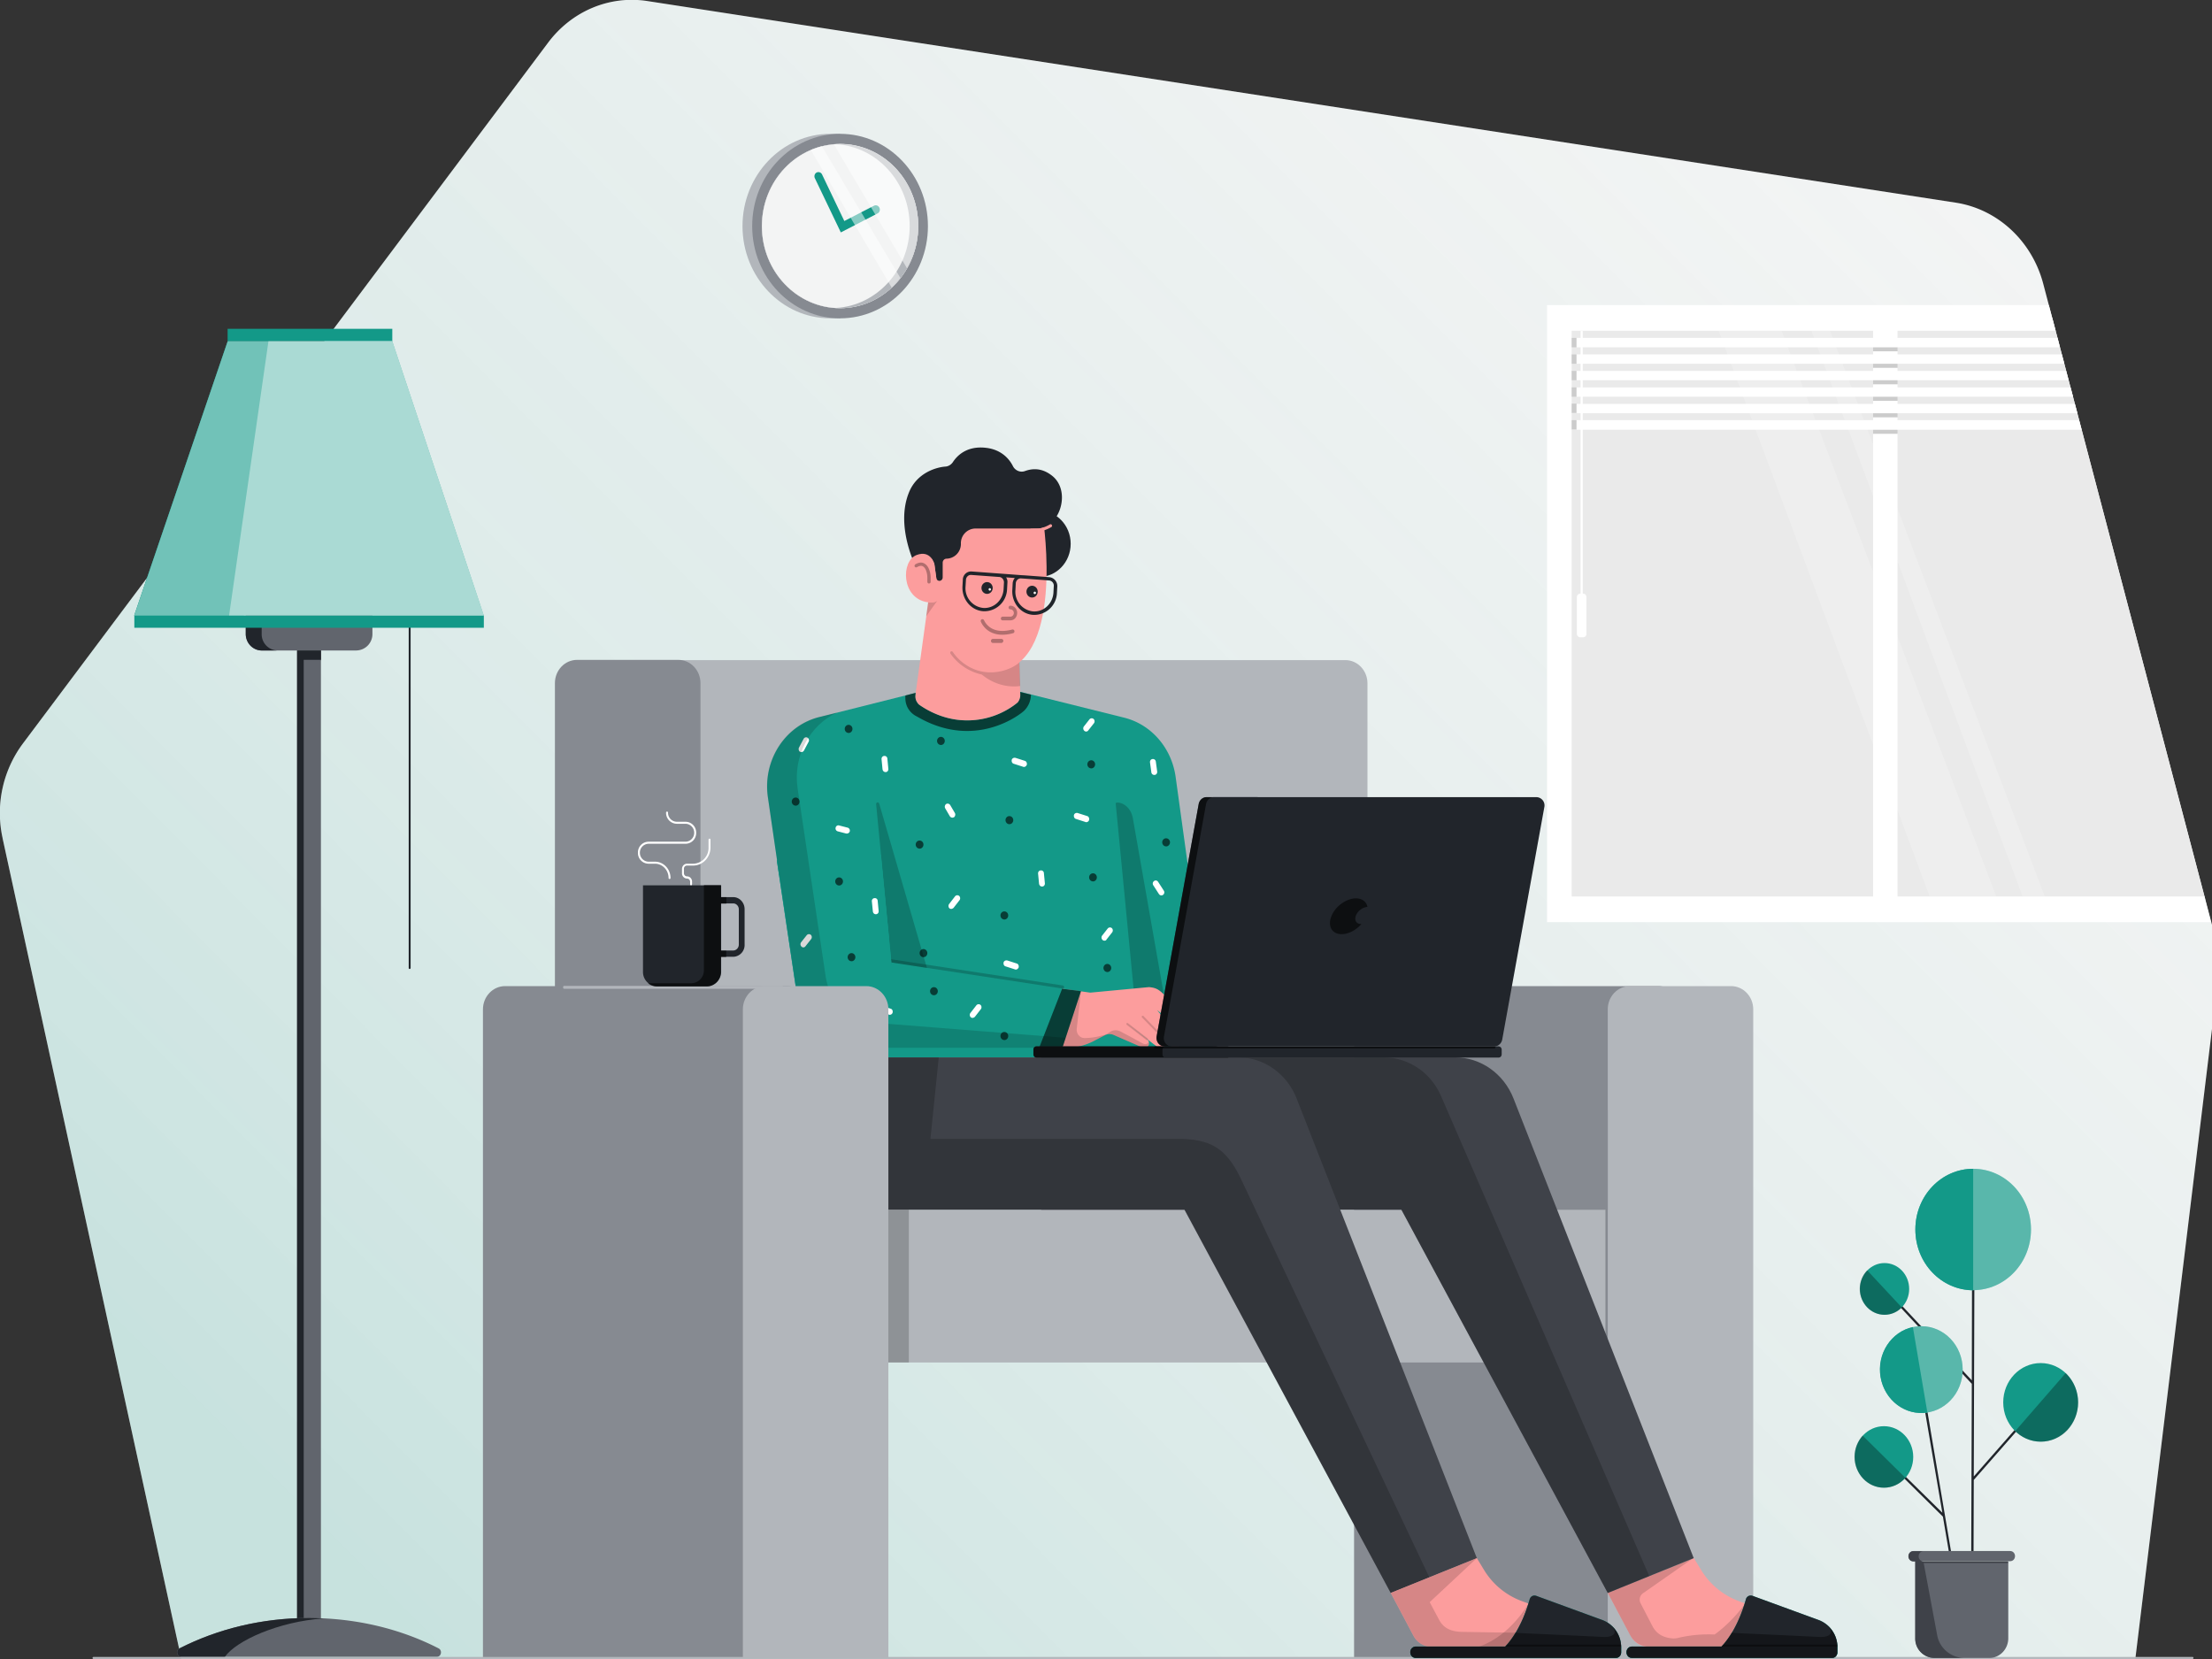 <svg width="600" height="450" fill="none" xmlns="http://www.w3.org/2000/svg"><rect width="100%" height="100%" fill="#333333" stroke="none"/><g clip-path="url(#clip0)"><path d="M.69 227.32l48.5 222.67H579.2l22.41-184.11c.48-3.98.21-8.07-.79-11.94l-46.6-176.98c-3.06-11.6-12.37-20.22-23.68-21.98L175.62.29c-10.26-1.6-20.52 2.7-26.94 11.27L6.16 201.75A31.57 31.57 0 00.7 227.31z" fill="#F4F4F4"/><path d="M.69 227.32l48.5 222.67H579.2l22.41-184.11c.48-3.98.21-8.07-.79-11.94l-46.6-176.98c-3.06-11.6-12.37-20.22-23.68-21.98L175.62.29c-10.26-1.6-20.52 2.7-26.94 11.27L6.16 201.75A31.57 31.57 0 00.7 227.31z" fill="url(#paint0_linear)"/><path d="M423 86.24v160.41l175.14-2.76-41.46-157.65H423z" fill="#EAEAEA"/><path d="M364.92 295.37h-180.2c-3.31 0-6-2.81-6-6.3V179.05h186.2c3.31 0 6 2.82 6 6.3v103.74c0 3.48-2.69 6.3-6 6.3z" fill="#B2B6BB"/><path d="M183.99 295.37h-27.47c-3.31 0-6-2.81-6-6.3V185.29c0-3.48 2.69-6.3 6-6.3H184c3.31 0 6 2.82 6 6.3v103.8c0 3.48-2.69 6.3-6 6.3zM367.29 449.71h88.6V273.78c0-3.48-2.7-6.3-6-6.3h-76.6c-3.32 0-6 2.82-6 6.3V449.7z" fill="#868A91"/><path d="M436.1 449.71h39.46V273.78c0-3.48-2.69-6.3-6-6.3H442.1c-3.32 0-6 2.82-6 6.3V449.7z" fill="#B2B6BB"/><path d="M436.43 369.57v-41.42H237.09v41.42h199.34z" fill="#B2B6BB"/><path opacity=".2" d="M246.52 369.56v-41.43h-5.57v41.43h5.57z" fill="#000"/><path d="M459.46 422.64l1.9 3.1a20.14 20.14 0 0010.62 8.67l23.94 8.9c2.15.71 1.9 4.02-.37 4.02h-3c-.37.56-1 .89-1.68.89-.63 0-1.37-.33-1.84-.77-.06-.06-.1-.06-.16-.12h-.42c-.06.06-.16.06-.21.17a2.1 2.1 0 01-1.58.77c-.58 0-1.26-.27-1.74-.66-.2-.22-.58-.16-.73.06-.32.38-.74.6-1.27.6-.47 0-1.05-.22-1.47-.55-.21-.16-.53-.1-.68.06-.32.27-.69.5-1.16.5-.63 0-1.16-.4-1.42-.89h-.21l-29.62-.5c-2.84-.05-4.95-1-6.16-3.31l-6.1-11.5 23.36-9.44z" fill="#FC9D9D"/><path opacity=".15" d="M436.1 432.03l23.25-9.44-13.73 9.6a2.1 2.1 0 00-.63 2.66l3.26 6.3c1.1 2.04 2.9 3.04 5.32 3.26.52.05 1.05 0 1.52-.11a35.7 35.7 0 0110-.94c5.1-3.7 8.31-8.45 8.31-8.45l4.37 1.16 5.15 10.1-5.05.06 3.37 1.27c-.16-.06-.37 0-.53.17-.31.27-.68.5-1.15.5-.63 0-1.16-.4-1.42-.89h-.21l-29.63-.5c-2.84-.05-4.94-1-6.15-3.31l-6.05-11.44z" fill="#000"/><path d="M329.4 286.81l-10.52-76.12c-1.1-7.84-6.63-14.2-13.94-16.02l-28.15-7.01-28.36.27-26.2 6.58c-9.3 2.32-15.36 11.76-13.94 21.7l3.05 21.1 5.16 11.72c.26.66.42 1.32.58 1.99l4.79 27.45a9.85 9.85 0 009.57 8.34h97.96z" fill="#139988"/><path d="M313.1 210.2a.8.8 0 01-.8-.72l-.36-2.65c-.06-.45.2-.89.68-.94.42-.06.84.22.9.72l.36 2.65c.06.44-.2.88-.68.94h-.1zM282.63 240.47c-.42 0-.73-.34-.79-.78l-.26-2.7c-.05-.45.26-.89.74-.89.42-.05.84.28.84.78l.26 2.7c.05.44-.26.89-.74.89h-.05zM240.18 209.42c-.43 0-.74-.33-.8-.77l-.26-2.7c-.05-.45.27-.9.74-.9.42-.05.84.28.84.78l.26 2.7c.06.45-.26.9-.73.9 0-.06-.05 0-.05 0zM216.97 203.9c-.31-.22-.42-.72-.26-1.1l1.26-2.38c.21-.39.69-.55 1.06-.33.36.22.52.72.31 1.1l-1.26 2.38c-.21.38-.69.55-1.05.33-.06.05-.06.05-.06 0zM258.01 246.54c-.16 0-.37-.05-.47-.16a.89.89 0 01-.1-1.16l1.62-2.1a.79.79 0 011.1-.11c.32.27.38.83.11 1.16l-1.63 2.1c-.2.16-.42.27-.63.27zM294.63 198.43a.74.74 0 01-.53-.22.89.89 0 01-.1-1.16l1.52-1.93a.79.79 0 011.1-.11c.32.27.38.83.11 1.16l-1.52 1.93a.72.72 0 01-.58.33zM258.33 221.8a.89.89 0 01-.69-.4l-1.26-2.15a.91.91 0 01.26-1.16c.37-.22.85-.1 1.1.28l1.27 2.16c.21.38.1.88-.26 1.16-.16.05-.32.1-.42.1zM229.7 226.1h-.15l-2.31-.6a.83.83 0 01-.58-1c.1-.44.52-.72.94-.6l2.32.6c.42.11.68.56.58 1-.1.38-.48.6-.8.6zM299.57 255.16a.73.73 0 01-.52-.22.89.89 0 01-.1-1.16l1.52-1.93a.79.79 0 011.1-.11c.32.27.37.82.1 1.16l-1.52 1.93c-.1.27-.37.33-.58.33zM294.63 223.01c-.05 0-.16 0-.21-.05l-2.58-.83c-.42-.11-.63-.6-.53-1.05.1-.44.58-.66 1-.55l2.58.82c.42.12.63.61.53 1.05a.8.8 0 01-.8.61zM314.51 242.68l-.15-.17-1.53-2.37a.84.84 0 01.21-1.16c.37-.28.84-.17 1.1.22l1.53 2.37c.27.39.16.89-.2 1.16a.76.76 0 01-.96-.05z" fill="#fff"/><path d="M435.78 375.63c-.15 0-.31-.1-.31-.27v-74.19c0-.16.16-.27.31-.27.16 0 .32.1.32.27v74.19c0 .16-.16.27-.32.27z" fill="#868A91"/><path d="M277.74 208.04c-.05 0-.16 0-.21-.05l-2.58-.83c-.42-.11-.63-.6-.52-1.05.1-.44.57-.66 1-.55l2.57.82c.42.12.63.61.53 1.06-.16.38-.47.6-.79.6zM275.53 263c-.05 0-.16 0-.21-.05l-2.58-.83c-.42-.11-.63-.6-.52-1.05.1-.44.57-.66 1-.55l2.57.83c.42.1.63.6.53 1.05-.16.38-.47.6-.79.6z" fill="#fff"/><path opacity=".2" d="M241.8 261.07l-4.15-42.92c-.05-.55.69-.72.84-.16l12.94 44.57-9.62-1.49zM300.15 278.3l.06-.05.1.1-.16-.05z" fill="#000"/><path d="M319.1 280.9c-.53.66-1.48.83-2.17.28l-9.3-7.18 11.83 5.69c.05.44-.1.88-.37 1.21z" fill="#868A91"/><path d="M459.4 422.64l-23.3 9.45-55.98-103.96h-97.7v-41.32H394.7c6.95 0 13.2 4.42 15.84 11.16l48.88 124.67z" fill="#3F4249"/><path opacity=".2" d="M447.36 427.5l-11.26 4.59-55.98-103.96h-97.7v-41.32h92.91c6.95 0 13.2 4.42 15.84 11.16l56.19 129.53z" fill="#000"/><path d="M400.59 422.64l-23.36 9.45-55.93-103.96h-97.7v-41.32h112.28c6.94 0 13.2 4.42 15.83 11.16l48.88 124.67z" fill="#3F4249"/><path opacity=".2" d="M336.4 319.35c-3.94-8.07-8.31-10.44-16.94-10.44h-67.08l2.26-22.1h-13.73v41.32h80.34l55.98 103.96 10.47-4.25-51.3-108.5z" fill="#000"/><path d="M400.59 422.64l1.89 3.1a20.14 20.14 0 0010.63 8.67l23.94 8.9c2.15.71 1.89 4.02-.37 4.02h-3c-.37.56-1 .89-1.69.89-.63 0-1.36-.33-1.84-.77-.05-.06-.1-.06-.15-.12h-.43c-.05.06-.15.06-.2.17a2.1 2.1 0 01-1.58.77c-.58 0-1.27-.27-1.74-.66-.21-.22-.58-.16-.74.06-.31.38-.73.6-1.26.6-.47 0-1.05-.22-1.47-.55-.21-.16-.53-.1-.69.06-.31.27-.68.5-1.15.5-.63 0-1.16-.4-1.43-.89h-.2l-29.63-.5c-2.84-.05-4.94-1-6.15-3.31l-6.1-11.5 23.36-9.44z" fill="#FC9D9D"/><path opacity=".15" d="M384.86 429l15.73-6.36-12.79 11.94 2.53 4.75c1.2 2.32 3.31 3.25 6.15 3.31l29.62.5h.21a1.59 1.59 0 002.58.38c.21-.16.48-.22.69-.05.42.33 1 .55 1.47.55.53 0 .95-.22 1.26-.6a.54.54 0 01.74-.06c.47.44 1.16.66 1.74.66.63 0 1.2-.27 1.57-.77a.7.7 0 01.21-.17h.06l.47.17c.16.05.26.1.37.16.05.06.16.11.2.17 1.48 1.1 1.06 3.75-.94 3.75h-3c-.37.56-1 .89-1.68.89-.63 0-1.37-.33-1.84-.77-.06-.06-.1-.06-.16-.12h-.42c-.05.06-.16.06-.21.17a2.1 2.1 0 01-1.58.77c-.58 0-1.26-.27-1.74-.66-.2-.22-.57-.16-.73.06-.32.38-.74.6-1.26.6-.48 0-1.06-.22-1.48-.55-.2-.16-.52-.1-.68.06-.32.27-.69.5-1.16.5-.63 0-1.16-.4-1.42-.89h-.21l-29.62-.5c-2.84-.05-4.95-1-6.16-3.31l-6.1-11.5 7.58-3.08z" fill="#000"/><path opacity=".15" d="M414.58 434.96s-4.63 8.56-13.3 11.66h8.78l4.52-11.66z" fill="#000"/><path d="M131 449.71h82.6c3.32 0 6-2.82 6-6.3V273.78c0-3.48-2.68-6.3-6-6.3H137c-3.3 0-6 2.82-6 6.3V449.7z" fill="#868A91"/><path opacity=".4" d="M87.08 176.44H80.6v269.73h1.84V179.16h4.63v-2.7z" fill="#000"/><path d="M70.93 176.44H96.7a4.45 4.45 0 004.32-4.53v-14.08H66.66v14.08c0 2.5 1.9 4.53 4.27 4.53z" fill="#61656D"/><path d="M80.58 446.14h6.47V176.41h-6.47v269.73z" fill="#61656D"/><path d="M87.08 176.44H80.6v263.44h1.78v-260.9h4.69v-2.53zM70.98 171.92v-3.6h-4.32v3.6a4.45 4.45 0 004.32 4.53h4.31a4.41 4.41 0 01-4.31-4.53z" fill="#21252B"/><path d="M49.2 449.43c-1.21 0-1.63-1.76-.53-2.32a77.63 77.63 0 0135.15-8.23c12.89 0 24.93 2.99 35.14 8.23 1.1.56.74 2.32-.53 2.32H49.2z" fill="#61656D"/><path d="M87.81 439c-1.31-.06-2.63-.12-3.94-.12-12.9 0-24.94 2.99-35.15 8.23-1.1.56-.73 2.32.53 2.32h11.73c3.1-4.42 14.58-9.6 26.83-10.44z" fill="#21252B"/><path d="M594.72 449.99H25.36c-.15 0-.26-.11-.26-.28 0-.16.1-.27.26-.27h569.36c.16 0 .26.1.26.27s-.1.28-.26.28z" fill="#B2B6BB"/><path d="M111.12 262.84c-.16 0-.26-.11-.26-.28v-93.9c0-.17.1-.28.26-.28s.26.11.26.28v93.9c0 .17-.15.28-.26.28z" fill="#21252B"/><path d="M212.13 268.2H153c-.16 0-.26-.17-.26-.39s.1-.39.26-.39h59.19c.16 0 .26.17.26.4 0 .21-.16.38-.32.38z" fill="#B2B6BB"/><path opacity=".2" d="M466.2 89.72l57.23 153.45h18.05L483.24 89.72h-17.05zM491.34 89.72l57.3 153.45h6L496.38 89.72h-5.05z" fill="#fff"/><path d="M597.93 243.17H514.7V89.72h42.88l-1.84-6.96h-136.1v167.37h180.08l-1.79-6.96zM426.31 89.72h81.76v153.45h-81.76V89.72z" fill="#fff"/><path d="M191.77 267.53H178.2a3.87 3.87 0 01-3.79-3.97v-23.42h21.2v23.42a3.95 3.95 0 01-3.84 3.97z" fill="#21252B"/><path d="M198.88 259.52h-3.32v-1.7h3.31c.85 0 1.53-.73 1.53-1.61v-9.56c0-.88-.68-1.6-1.53-1.6h-3.3v-1.71h3.3c1.74 0 3.1 1.5 3.1 3.26v9.55a3.19 3.19 0 01-3.1 3.38z" fill="#21252B"/><path opacity=".6" d="M197.03 245.05v-1.71h-1.47v-3.26h-4.63v23.03a3.5 3.5 0 01-3.42 3.6h-11.73c.63.55 1.47.88 2.37.88h13.57c2.1 0 3.79-1.77 3.79-3.98v-4.03h1.47v-1.71h-1.47V245.1h1.52v-.06z" fill="#000"/><path d="M181.62 238.42c-.16 0-.27-.1-.27-.27 0-2.1-1.63-3.87-3.68-3.87h-1.79a2.9 2.9 0 01-2.84-2.98 2.9 2.9 0 012.84-2.99h10.1a2.4 2.4 0 002.32-2.43 2.4 2.4 0 00-2.31-2.43h-2.43a2.96 2.96 0 01-2.89-3.03c0-.17.1-.28.27-.28.15 0 .26.1.26.28a2.42 2.42 0 002.37 2.48h2.42a2.9 2.9 0 012.84 2.98 2.9 2.9 0 01-2.84 2.99h-10.1a2.4 2.4 0 00-2.32 2.43 2.4 2.4 0 002.31 2.43h1.8c2.3 0 4.2 1.99 4.2 4.42 0 .16-.1.27-.26.27zM187.46 240.13c-.16 0-.26-.1-.26-.27v-.66c0-.5-.37-.89-.85-.89a1.4 1.4 0 01-1.36-1.43v-1.16c0-.83.63-1.44 1.36-1.44h1.69a4.27 4.27 0 004.15-4.36v-2.16c0-.16.1-.27.27-.27.16 0 .26.1.26.27v2.1c0 2.7-2.1 4.92-4.68 4.92h-1.69a.85.85 0 00-.84.88v1.16c0 .5.37.89.84.89.8 0 1.37.66 1.37 1.43v.66c0 .17-.1.33-.26.33z" fill="#fff"/><path opacity=".6" d="M272.43 249.42c.58 0 1.05-.5 1.05-1.1 0-.62-.47-1.11-1.06-1.11-.58 0-1.05.5-1.05 1.1 0 .61.47 1.1 1.06 1.1zM316.3 229.59c.58 0 1.06-.5 1.06-1.11 0-.61-.48-1.1-1.06-1.1-.58 0-1.05.49-1.05 1.1 0 .61.47 1.1 1.05 1.1zM296 208.43c.58 0 1.05-.5 1.05-1.1 0-.62-.47-1.11-1.05-1.11-.58 0-1.06.5-1.06 1.1 0 .62.48 1.1 1.06 1.1zM273.8 223.56c.58 0 1.05-.5 1.05-1.1 0-.61-.47-1.1-1.06-1.1-.58 0-1.05.49-1.05 1.1 0 .6.47 1.1 1.05 1.1zM300.36 263.67c.58 0 1.06-.5 1.06-1.1 0-.62-.48-1.11-1.06-1.11-.58 0-1.05.5-1.05 1.1 0 .61.47 1.1 1.05 1.1zM296.47 239.09c.58 0 1.05-.5 1.05-1.1 0-.62-.47-1.11-1.05-1.11-.58 0-1.05.49-1.05 1.1 0 .61.47 1.1 1.05 1.1zM255.22 202.08c.58 0 1.05-.5 1.05-1.1 0-.62-.47-1.11-1.05-1.11-.58 0-1.05.5-1.05 1.1 0 .61.47 1.1 1.05 1.1zM230.18 198.82c.58 0 1.05-.5 1.05-1.1 0-.62-.47-1.11-1.05-1.11-.58 0-1.05.5-1.05 1.1 0 .61.47 1.1 1.05 1.1zM249.44 230.2c.58 0 1.05-.5 1.05-1.11 0-.61-.47-1.1-1.06-1.1-.58 0-1.05.49-1.05 1.1 0 .6.47 1.1 1.06 1.1zM250.49 259.63c.58 0 1.05-.49 1.05-1.1 0-.61-.47-1.1-1.05-1.1-.58 0-1.05.49-1.05 1.1 0 .61.47 1.1 1.05 1.1zM215.82 218.54c.58 0 1.05-.5 1.05-1.1 0-.62-.47-1.11-1.05-1.11-.58 0-1.06.5-1.06 1.1 0 .61.48 1.1 1.06 1.1z" fill="#000"/><path d="M496.97 449.71h-54.3a1.5 1.5 0 01-1.47-1.55c0-.83.63-1.54 1.48-1.54h55.71v1.54c0 .83-.63 1.55-1.42 1.55z" fill="#139988"/><path d="M498.4 446.62a7.88 7.88 0 00-5.06-7.18l-18-6.58a1.35 1.35 0 00-1.78 1c-.79 2.76-2.74 8.67-6.58 12.76h-24.3a1.5 1.5 0 00-1.48 1.54c0 .89.63 1.55 1.48 1.55h54.3c.78 0 1.41-.66 1.41-1.5v-1.6z" fill="#139988"/><path d="M498.4 446.62a7.88 7.88 0 00-5.06-7.18l-18-6.58a1.35 1.35 0 00-1.78 1c-.79 2.76-2.74 8.67-6.58 12.76h-24.3a1.5 1.5 0 00-1.48 1.54c0 .89.63 1.55 1.48 1.55h54.3c.78 0 1.41-.66 1.41-1.5v-1.6z" fill="#21252B"/><path opacity=".4" d="M498.4 446.62a8 8 0 00-3.38-6.3c2.58 1.93 2.1 3.87-1.57 3.7-19-.94-21.47-.94-23.68-1.16.05-.05.05-.1.05-.16a23.1 23.1 0 01-2.89 3.92h-24.3a1.5 1.5 0 00-1.48 1.54c0 .89.63 1.55 1.47 1.55h54.3c.79 0 1.42-.66 1.42-1.5v-1.6h.05z" fill="#000"/><path opacity=".4" d="M498.34 446.12H467.4l-.47.5h31.4v-.5z" fill="#000"/><path d="M438.3 449.71h-54.29a1.5 1.5 0 01-1.47-1.55c0-.83.63-1.54 1.47-1.54h55.72v1.54c0 .83-.63 1.55-1.42 1.55z" fill="#139988"/><path d="M439.73 446.62a7.88 7.88 0 00-5.05-7.18l-18-6.58c-.78-.27-1.57.17-1.78 1-.8 2.76-2.74 8.67-6.58 12.76h-24.3a1.5 1.5 0 00-1.48 1.54c0 .89.63 1.55 1.47 1.55h54.3c.79 0 1.42-.66 1.42-1.5v-1.6z" fill="#139988"/><path d="M439.73 446.62a7.88 7.88 0 00-5.05-7.18l-18-6.58c-.78-.27-1.57.17-1.78 1-.8 2.76-2.74 8.67-6.58 12.76h-24.3a1.5 1.5 0 00-1.48 1.54c0 .89.63 1.55 1.47 1.55h54.3c.79 0 1.42-.66 1.42-1.5v-1.6z" fill="#21252B"/><path opacity=".4" d="M439.73 446.62a8 8 0 00-3.37-6.3c2.58 1.93 2.1 3.87-1.58 3.7-18.99-.94-21.46-.94-23.67-1.16.05-.05.05-.1.05-.16a23.1 23.1 0 01-2.9 3.92h-24.25a1.5 1.5 0 00-1.47 1.54c0 .89.63 1.55 1.47 1.55h54.3c.79 0 1.42-.66 1.42-1.5v-1.6z" fill="#000"/><path opacity=".4" d="M439.73 446.12h-30.99l-.42.5h31.4v-.5z" fill="#000"/><path d="M249.07 61.33c0-12.87-9.26-23.48-21.2-24.86v-.17h-2.64c-13.15 0-23.83 11.22-23.83 25.03 0 13.8 10.68 25.02 23.83 25.02h2.63v-.16c11.95-1.39 21.2-12 21.2-24.86z" fill="#B2B6BB"/><path d="M227.86 86.35c13.17 0 23.84-11.2 23.84-25.02S241.03 36.3 227.86 36.3c-13.16 0-23.83 11.2-23.83 25.03 0 13.82 10.67 25.02 23.83 25.02z" fill="#868A91"/><path d="M227.86 83.59c11.71 0 21.2-9.97 21.2-22.26 0-12.3-9.49-22.26-21.2-22.26-11.7 0-21.2 9.96-21.2 22.26s9.5 22.26 21.2 22.26z" fill="#fff"/><path d="M227.86 83.59c11.71 0 21.2-9.97 21.2-22.26 0-12.3-9.49-22.26-21.2-22.26-11.7 0-21.2 9.96-21.2 22.26s9.5 22.26 21.2 22.26z" fill="#868A91"/><path opacity=".9" d="M227.86 83.59c11.71 0 21.2-9.97 21.2-22.26 0-12.3-9.49-22.26-21.2-22.26-11.7 0-21.2 9.96-21.2 22.26s9.5 22.26 21.2 22.26z" fill="#fff"/><path d="M227.86 39.07c-.36 0-.73 0-1.15.05 11.15.6 20.04 10.33 20.04 22.2 0 11.88-8.89 21.6-20.04 22.21.36 0 .73.06 1.15.06 11.74 0 21.2-9.94 21.2-22.26 0-12.32-9.46-22.26-21.2-22.26z" fill="#B2B6BB"/><path d="M228.07 63.04l-7.04-14.7c-.27-.55-.06-1.26.47-1.54a1.09 1.09 0 011.47.5l6.05 12.65 8.05-4.15a1.07 1.07 0 011.47.56c.27.55.06 1.27-.52 1.54l-9.95 5.14z" fill="#139988"/><path d="M559.53 372.98l-24.15 27.51.16-50.6h-.64l-.05 24.53-20.41-21.82-.42.44 20.83 22.32-.16 45.85h.63l.06-19.78 24.57-28-.42-.45zM516.8 400.44l-.42.44 10.63 10.5 1.68 9.88.58-.1-6.68-39.56-.63.11 4.9 28.62-10.06-9.9z" fill="#21252B"/><path d="M524.64 449.71h15c2.79 0 5.1-2.38 5.1-5.36v-20.82h-25.2v20.82a5.24 5.24 0 005.1 5.36z" fill="#61656D"/><path d="M535.22 349.95c8.66 0 15.68-7.37 15.68-16.46 0-9.1-7.02-16.46-15.68-16.46s-15.68 7.37-15.68 16.46c0 9.1 7.02 16.46 15.68 16.46zM521.17 383.26c6.19 0 11.2-5.27 11.2-11.77s-5.01-11.76-11.2-11.76c-6.19 0-11.2 5.26-11.2 11.76s5.01 11.77 11.2 11.77z" fill="#139988"/><path opacity=".3" d="M521.17 383.26c6.19 0 11.2-5.27 11.2-11.77s-5.01-11.76-11.2-11.76c-6.19 0-11.2 5.26-11.2 11.76s5.01 11.77 11.2 11.77zM535.22 349.95c8.66 0 15.68-7.37 15.68-16.46 0-9.1-7.02-16.46-15.68-16.46s-15.68 7.37-15.68 16.46c0 9.1 7.02 16.46 15.68 16.46z" fill="#fff"/><path d="M511.17 356.63c3.7 0 6.69-3.14 6.69-7.01 0-3.88-3-7.02-6.69-7.02-3.68 0-6.68 3.14-6.68 7.02 0 3.87 3 7.01 6.68 7.01zM511.02 403.53c4.38 0 7.94-3.73 7.94-8.34 0-4.6-3.56-8.34-7.94-8.34-4.4 0-7.95 3.73-7.95 8.34 0 4.6 3.56 8.34 7.95 8.34zM553.53 391.05c5.6 0 10.15-4.78 10.15-10.66 0-5.9-4.54-10.66-10.15-10.66s-10.16 4.77-10.16 10.66c0 5.88 4.55 10.66 10.16 10.66z" fill="#139988"/><path d="M545.27 420.71H519c-.73 0-1.31.6-1.31 1.38 0 .78.58 1.38 1.31 1.38h26.26c.73 0 1.31-.6 1.31-1.38 0-.77-.58-1.38-1.31-1.38z" fill="#61656D"/><path d="M519.54 333.49c0-9.12 7.05-16.46 15.68-16.46V350c-8.68-.06-15.68-7.4-15.68-16.52zM522.8 383.15c-6.05.94-11.68-3.37-12.73-9.72-1-6.25 2.9-12.21 8.79-13.48l3.94 23.2z" fill="#139988"/><path opacity=".3" d="M506.44 354.59a7.25 7.25 0 01-.05-9.94s.05-.06.1-.06l9.37 10.06a6.52 6.52 0 01-9.42-.06zM516.65 401.05a7.66 7.66 0 01-11.26.05 8.63 8.63 0 01-.16-11.7l11.58 11.43c0 .1-.06.16-.16.22z" fill="#000"/><path d="M544.69 423.53h-22.94c-.74 0-1.32-.61-1.32-1.38 0-.78.58-1.38 1.32-1.38h-2.79c-.74 0-1.31.6-1.31 1.38 0 .77.58 1.38 1.31 1.38h.53v20.82a5.24 5.24 0 005.1 5.36h8.16a7.55 7.55 0 01-7.32-6.3l-3.63-19.44h22.84v-.44h.05z" fill="#3F4249"/><path opacity=".3" d="M560.42 372.54c-.05-.05-.1-.05-.1-.1l-13.69 15.74.06.05a9.86 9.86 0 0014.36-.6 11.15 11.15 0 00-.63-15.09z" fill="#000"/><path d="M558.74 94.2H426.3v-2.55h131.8l.63 2.55zM559.95 98.67H426.3v-2.54h132.95l.69 2.54zM561.1 103.14H426.31v-2.54h134.11l.68 2.54zM562.31 107.62h-136v-2.54h135.32l.68 2.54zM563.47 112.1H426.31v-2.55H562.8l.68 2.54zM564.63 116.57H426.3v-2.6h137.64l.68 2.6z" fill="#fff"/><path d="M429.42 161.03h-.1V89.78h-.59v71.25h-.1c-.48 0-.9.4-.9.94v9.95c0 .5.37.94.9.94h.79a.9.9 0 00.9-.94v-9.95c0-.55-.38-.94-.9-.94z" fill="#fff"/><path opacity=".2" d="M302.63 217.93l5 51.76 4.36 4.53 4-2.76-8.74-49.72c-.89-4.09-4.63-4.42-4.63-3.81zM427.63 91.65h-1.32v2.55h1.32v-2.55zM427.63 96.13h-1.32v2.54h1.32v-2.54zM427.63 100.6h-1.32v2.54h1.32v-2.54zM427.63 105.08h-1.32v2.54h1.32v-2.54zM427.63 109.5h-1.32v2.54h1.32v-2.54zM427.63 113.97h-1.32v2.54h1.32v-2.54zM514.7 94.2h-6.63v1.1h6.63v-1.1zM514.7 98.67h-6.63v1.1h6.63v-1.1zM514.7 103.14h-6.63v1.1h6.63v-1.1zM514.7 107.62h-6.63v1.1h6.63v-1.1zM514.7 112.1h-6.63v1.1h6.63v-1.1zM514.7 116.57h-6.63v1.1h6.63v-1.1z" fill="#000"/><path d="M61.77 92.54h44.62l24.83 74.4h-94.8l25.35-74.4z" fill="#139988"/><path d="M61.77 92.54h14.1l-9.73 74.4H36.4l25.36-74.4z" fill="#139988"/><path d="M61.74 92.56h44.67v-3.37H61.74v3.37zM36.44 170.28h94.8v-3.37h-94.8v3.37z" fill="#139988"/><path opacity=".4" d="M61.77 92.54h44.62l24.83 74.4h-94.8l25.35-74.4z" fill="#fff"/><path opacity=".4" d="M72.82 92.54h33.57l24.83 74.4H62.14l10.68-74.4z" fill="#fff"/><path opacity=".6" d="M248.38 187.94s-.52 2.26 1.16 3.36c1.9 1.16 9.2 6.3 19.52 3.04 0 0 3.26-.94 6.37-3.31a3.42 3.42 0 001.31-2.27v-1.05l2.9.72c0 .94-.27 2.7-1.74 4.25-.84.89-13.31 11-29.2 1.66 0 0-3.47-1.43-3.1-5.69l2.78-.72z" fill="#000"/><path opacity=".5" d="M246.02 72.76a22.88 22.88 0 003.05-11.49c0-12.32-9.47-22.26-21.2-22.26-.58 0-1.16.06-1.74.06l19.89 33.7zM222.92 39.67c-1.05.28-2.05.61-3 1L241.86 78c.84-.77 1.63-1.66 2.37-2.6l-21.31-35.74z" fill="#fff"/><path d="M288.26 268.2l7.47 1.05 15.94-1.5c1.69.17 2.42.5 3.69 1.66l9.83 9.23c.64.6.69 1.6.16 2.26-.52.67-1.47.83-2.15.28l-9.32-7.18 6.05 7.5c.69.84.37 2.16-.63 2.55a1.5 1.5 0 01-1.58-.33l-8.1-8.34 6.16 6.35c.73.77.47 2.04-.48 2.43-.47.22-1 .11-1.36-.17l-8.63-6.62 5.84 4.53c.68.5.68 1.6 0 2.1-.37.27-.84.33-1.21.16l-7.84-3.42a2.74 2.74 0 00-2.37.05l-3 1.55a17.01 17.01 0 01-7.84 1.93H284c-7 0 4.26-16.07 4.26-16.07z" fill="#FC9D9D"/><path opacity=".15" d="M241.86 261.95l-2.63-.22c-.8-.05-1.21-.94-.9-1.65l2.8-5.91.73 7.78zM311.15 282.17c-.05 0-.1 0-.16-.05l-5.37-4.15c-.1-.1-.15-.27-.05-.38.1-.11.26-.17.37-.06l5.37 4.15c.1.1.15.27.05.38a.39.39 0 01-.21.11zM315.73 282c-.06 0-.16 0-.16-.05l-5.79-5.96a.28.28 0 010-.4c.1-.1.26-.1.37 0l5.79 5.97c.1.12.1.28 0 .4-.06.05-.16.05-.21.05zM303.84 279.74a249 249 0 015.84 3.15c1.47.88 1.89-.28 1.89-.28.1.5-.05 1.05-.47 1.38-.37.28-.85.34-1.21.17l-7.84-3.42a2.73 2.73 0 00-2.37.05l1.52-.94c.85-.5 1.8-.5 2.64-.1z" fill="#000"/><path d="M287.05 268.86l-45.2-6.96-2.94-30.05-28.2 1.5 5.74 38.38c1.1 7.24 7 12.54 13.94 12.54h51.4l5.26-15.41z" fill="#139988"/><path d="M293.2 268.86l-51.34-6.9-2.95-30.06-28.2 1.5 5.74 38.39c1.1 7.23 7 12.54 13.94 12.54h57.71l5.1-15.47z" fill="#139988"/><path d="M309.04 275.76l-2.05-1.54 2.05 1.54z" fill="#9A73EF"/><path opacity=".6" d="M227.6 240.2c.58 0 1.06-.5 1.06-1.11 0-.61-.48-1.1-1.06-1.1-.58 0-1.05.49-1.05 1.1 0 .6.47 1.1 1.05 1.1zM288.1 268.2l5.1.66-5.04 15.41h-6.32l6.26-16.07z" fill="#000"/><path opacity=".2" d="M288.63 267.81c-.05.22-.21.33-.37.33h-.05l-46.4-7.07-.1-.88 46.6 7.12c.21.06.37.28.32.5z" fill="#000"/><path d="M237.54 247.98c-.42 0-.73-.33-.78-.77l-.27-2.71c-.05-.44.26-.88.74-.88.42-.06.84.27.84.77l.26 2.7c.06.45-.26.89-.73.89h-.06zM217.92 256.98a.74.74 0 01-.52-.22.89.89 0 01-.11-1.16l1.53-1.93a.79.79 0 011.1-.11c.32.27.37.83.1 1.16l-1.52 1.93a.72.72 0 01-.58.33zM241.33 275.27c-.05 0-.15 0-.2-.06l-2.59-.83c-.42-.1-.63-.6-.52-1.05.1-.44.58-.66 1-.55l2.58.83c.42.11.63.6.52 1.05a.8.8 0 01-.79.6zM263.8 276.1c-.16 0-.37-.06-.48-.17a.89.89 0 01-.1-1.16l1.63-2.1a.79.79 0 011.1-.1c.32.27.37.82.11 1.15l-1.63 2.1c-.21.17-.42.28-.63.28z" fill="#fff"/><path opacity=".6" d="M253.33 269.96c.58 0 1.05-.49 1.05-1.1 0-.61-.47-1.1-1.05-1.1-.58 0-1.06.49-1.06 1.1 0 .61.48 1.1 1.06 1.1zM272.43 282.12c.58 0 1.05-.5 1.05-1.1 0-.62-.47-1.11-1.06-1.11-.58 0-1.05.5-1.05 1.1 0 .61.47 1.1 1.06 1.1zM230.97 260.74c.58 0 1.05-.5 1.05-1.1 0-.62-.47-1.11-1.05-1.11-.58 0-1.05.5-1.05 1.1 0 .61.47 1.1 1.05 1.1z" fill="#000"/><path opacity=".15" d="M289 281.51l-.84 2.7h-57.72c-6.94 0-12.89-5.3-13.94-12.53l-8.26-55.52c-1.42-9.94 4.63-19.39 13.94-21.7l4.9-1.22c-7.48 3.48-12 11.82-10.74 20.55l7.63 51.15c1.1 7.23 7 12.54 13.94 12.54L289 281.5z" fill="#000"/><path opacity=".15" d="M294.1 281.56c-1.2 0-2.16-1.16-2.05-2.43l1.16-10.27-5.1 15.41h.73c2.74 0 5.42-.66 7.84-1.93l3.58-1.77c-.84.11-3.06 1-6.16 1z" fill="#000"/><path d="M281.1 283.83h51.88c.42 0 .8.39.8.83v1.38c0 .44-.38.83-.8.83h-51.87c-.42 0-.8-.39-.8-.83v-1.38c0-.44.32-.83.8-.83z" fill="#21252B"/><path opacity=".6" d="M281.1 283.83h51.88c.42 0 .8.39.8.83v1.38c0 .44-.38.83-.8.83h-51.87c-.42 0-.8-.39-.8-.83v-1.38c0-.44.32-.83.8-.83z" fill="#000"/><path d="M316.1 283.83h90.43c.42 0 .8.39.8.83v1.38c0 .44-.38.83-.8.83H316.1c-.42 0-.78-.39-.78-.83v-1.38c.05-.44.36-.83.78-.83z" fill="#21252B"/><path opacity=".6" d="M405.37 284.38H313.3c-.15 0-.26-.1-.26-.27s.1-.28.26-.28h92.07c.16 0 .27.11.27.28 0 .16-.16.27-.27.27z" fill="#000"/><path d="M315.88 283.83h13.63c1.05 0 1.94-.77 2.16-1.88l11.41-63.03a2.25 2.25 0 00-2.15-2.7H327.3c-1.05 0-1.95.77-2.16 1.88l-11.41 63.02c-.22 1.44.78 2.71 2.15 2.71z" fill="#21252B"/><path opacity=".6" d="M315.88 283.83h13.63c1.05 0 1.94-.77 2.16-1.88l11.41-63.03a2.25 2.25 0 00-2.15-2.7H327.3c-1.05 0-1.95.77-2.16 1.88l-11.41 63.02c-.22 1.44.78 2.71 2.15 2.71z" fill="#000"/><path d="M317.83 283.83h87.5c1.05 0 1.94-.77 2.15-1.88l11.42-63.03a2.25 2.25 0 00-2.16-2.7H329.3c-1.05 0-1.95.77-2.16 1.88l-11.41 63.02c-.27 1.44.73 2.71 2.1 2.71z" fill="#21252B"/><path opacity=".6" d="M367.81 248.26c-.52 1.27.05 2.37 1.26 2.37h.22c-1.43 1.66-3.58 2.82-5.48 2.76-2.57-.05-3.79-2.26-2.63-4.97 1.1-2.7 4.16-4.8 6.74-4.75 1.63.06 2.73.94 3 2.32-1.22.06-2.58 1-3.1 2.27z" fill="#000"/><path d="M279.1 155.07s-24.09-18.56-26.45 1.66l-.69 5.3-3.58 25.9v.06l-.05.55c-.1.78.1 1.5.53 2.05v.05l.05.06c.16.22.37.44.63.6a23.65 23.65 0 004.79 2.55 21.65 21.65 0 0021.73-3.32c.47-.6.73-1.38.68-2.2l-.42-13.49c.42-1.38.69-2.92.84-4.64.8-7.95 1.95-15.13 1.95-15.13z" fill="#FC9D9D"/><path d="M281.84 156.5c4.74 0 8.58-4.03 8.58-9s-3.84-9-8.58-9c-4.73 0-8.57 4.03-8.57 9s3.84 9 8.57 9z" fill="#21252B"/><path d="M282.95 140.98s6.2 40.16-13.31 41.32c-16.89 1.05-16.78-26.4-16.78-26.4l2.05-17.68 28.04 2.76z" fill="#FC9D9D"/><path d="M281.69 143.36h-17.15a3.98 3.98 0 00-3.9 4.08 3.99 3.99 0 01-3.9 4.1c-.57 0-1.04.49-1.04 1.1v3.98c0 .5-.37.93-.9.93a.87.87 0 01-.84-.77l-.53-3.81-.68-1.33-4.2 2.32s-5.8-11.04-2-20.38c2.15-5.36 7.46-6.85 9.88-7.02.8-.05 1.53-.5 2-1.16 1.1-1.7 3.74-4.58 9.1-3.92 4.1.5 6.26 2.99 7.26 5.03.63 1.16 2 1.71 3.21 1.27 1.8-.66 4.37-1 7.16 1.1 5.47 3.98 2.52 13.98-3.47 14.48z" fill="#21252B"/><path opacity=".15" d="M251.75 163.35s1.58.28 2.47-.38l-3 4.2.53-3.82z" fill="#000"/><path d="M253.44 152.91s-1-3.8-4.8-2.37c-4.3 1.6-4.2 11.7 2.9 12.81 3.74.61 3.1-1.7 2.68-4.8l-.78-5.64z" fill="#FC9D9D"/><path opacity=".3" d="M248.28 153.08c.73-.44 1.47-.6 2.1-.39.63.22 1.16.72 1.53 1.5a6 6 0 01.53 2.76v.88c0 .28-.22.44-.48.44s-.42-.22-.42-.5v-.88a5.73 5.73 0 00-.42-2.32c-.26-.55-.63-.94-1-1.05-.37-.11-.84 0-1.42.33-.21.11-.47.06-.58-.16-.1-.17-.05-.44.16-.61z" fill="#000"/><path d="M281.74 144.19l-2 .05c-.21 0-.42-.17-.42-.39s.16-.44.37-.44l2-.05c.26 0 .52-.06.73-.11a9.57 9.57 0 002.37-1c.21-.1.42-.05.53.17.1.22.05.44-.16.55-1 .6-2.05.94-2.58 1.05-.21.11-.53.17-.84.17z" fill="#FC9D9D"/><path opacity=".15" d="M276.74 186.06l-.21-6.41c-1.74 1.66-6.58 3.81-11.68 2.1 0 0-.05-.06 0 0a12.92 12.92 0 01-6.42-4.92c-.1-.16-.37-.22-.53-.1-.15.1-.2.38-.1.54a13.98 13.98 0 008.52 5.7c5.1 4.2 10.42 3.09 10.42 3.09z" fill="#000"/><path opacity=".3" d="M271.7 174.4h-2.38a.54.54 0 01-.52-.55c0-.28.2-.55.52-.55h2.32c.26 0 .52.22.52.55-.05.28-.26.5-.47.55zM272.64 172.14c-4.26.33-6-2.21-6.58-3.48-.1-.28 0-.56.21-.67.26-.1.53 0 .63.22.58 1.22 2.48 3.93 7.68 2.54.27-.05.53.12.58.4.05.27-.1.54-.37.6-.73.22-1.47.33-2.15.39z" fill="#000"/><path d="M267.74 161.09c.85 0 1.53-.72 1.53-1.6 0-.89-.68-1.6-1.53-1.6-.84 0-1.52.71-1.52 1.6 0 .88.68 1.6 1.52 1.6z" fill="#21252B"/><path d="M268.48 160.2c.17 0 .31-.14.31-.33a.32.32 0 00-.31-.33.32.32 0 00-.32.33c0 .19.15.34.32.34z" fill="#fff"/><path d="M279.95 162.08c.84 0 1.53-.71 1.53-1.6 0-.88-.69-1.6-1.53-1.6-.84 0-1.53.72-1.53 1.6 0 .89.69 1.6 1.53 1.6z" fill="#21252B"/><path d="M280.69 161.14c.17 0 .31-.14.31-.33a.32.32 0 00-.31-.33.32.32 0 00-.32.33c0 .19.14.33.31.33z" fill="#fff"/><path opacity=".3" d="M274.06 168.27h-2.1a.48.48 0 01-.48-.5c0-.27.2-.5.47-.5h2.1c.53 0 .95-.44.95-.99s-.42-1-.94-1a.48.48 0 01-.48-.49c0-.28.21-.5.48-.5 1 0 1.84.89 1.84 1.94 0 1.16-.8 2.04-1.84 2.04z" fill="#000"/><path d="M284.69 156.56l-6.74-.5-.9-.05-5.88-.44h-.06l-7.57-.56a2.24 2.24 0 00-2.37 2.16l-.1 1.82c-.22 3.48 2.26 6.57 5.62 6.8a6.17 6.17 0 006.47-5.92l.1-1.82c.06-.55-.1-1.05-.36-1.44l2.37.17a2.5 2.5 0 00-.58 1.38l-.1 1.82c-.22 3.48 2.26 6.58 5.62 6.8a6.17 6.17 0 006.48-5.91l.1-1.83a2.42 2.42 0 00-2.1-2.48zm-12.37 1.49l-.1 1.82c-.21 2.99-2.69 5.25-5.53 5.03a5.36 5.36 0 01-4.79-5.8l.11-1.82c.05-.78.68-1.38 1.42-1.33l7.58.55h.05c.74.06 1.31.78 1.26 1.55zm13.42 2.76c-.21 2.98-2.69 5.25-5.53 5.03a5.36 5.36 0 01-4.78-5.8l.1-1.82c.05-.78.69-1.38 1.42-1.33l.9.06 6.73.5a1.4 1.4 0 011.26 1.48l-.1 1.88z" fill="#21252B"/><path d="M201.5 449.71h39.47V273.78c0-3.48-2.69-6.3-6-6.3H207.5c-3.3 0-6 2.82-6 6.3V449.7z" fill="#B2B6BB"/></g><defs><linearGradient id="paint0_linear" x1="69.59" y1="406.27" x2="604.48" y2="-125.33" gradientUnits="userSpaceOnUse"><stop stop-color="#139988" stop-opacity=".2"/><stop offset="1" stop-color="#fff" stop-opacity="0"/></linearGradient><clipPath id="clip0"><path fill="#fff" d="M0 0h600v450H0z"/></clipPath></defs></svg>